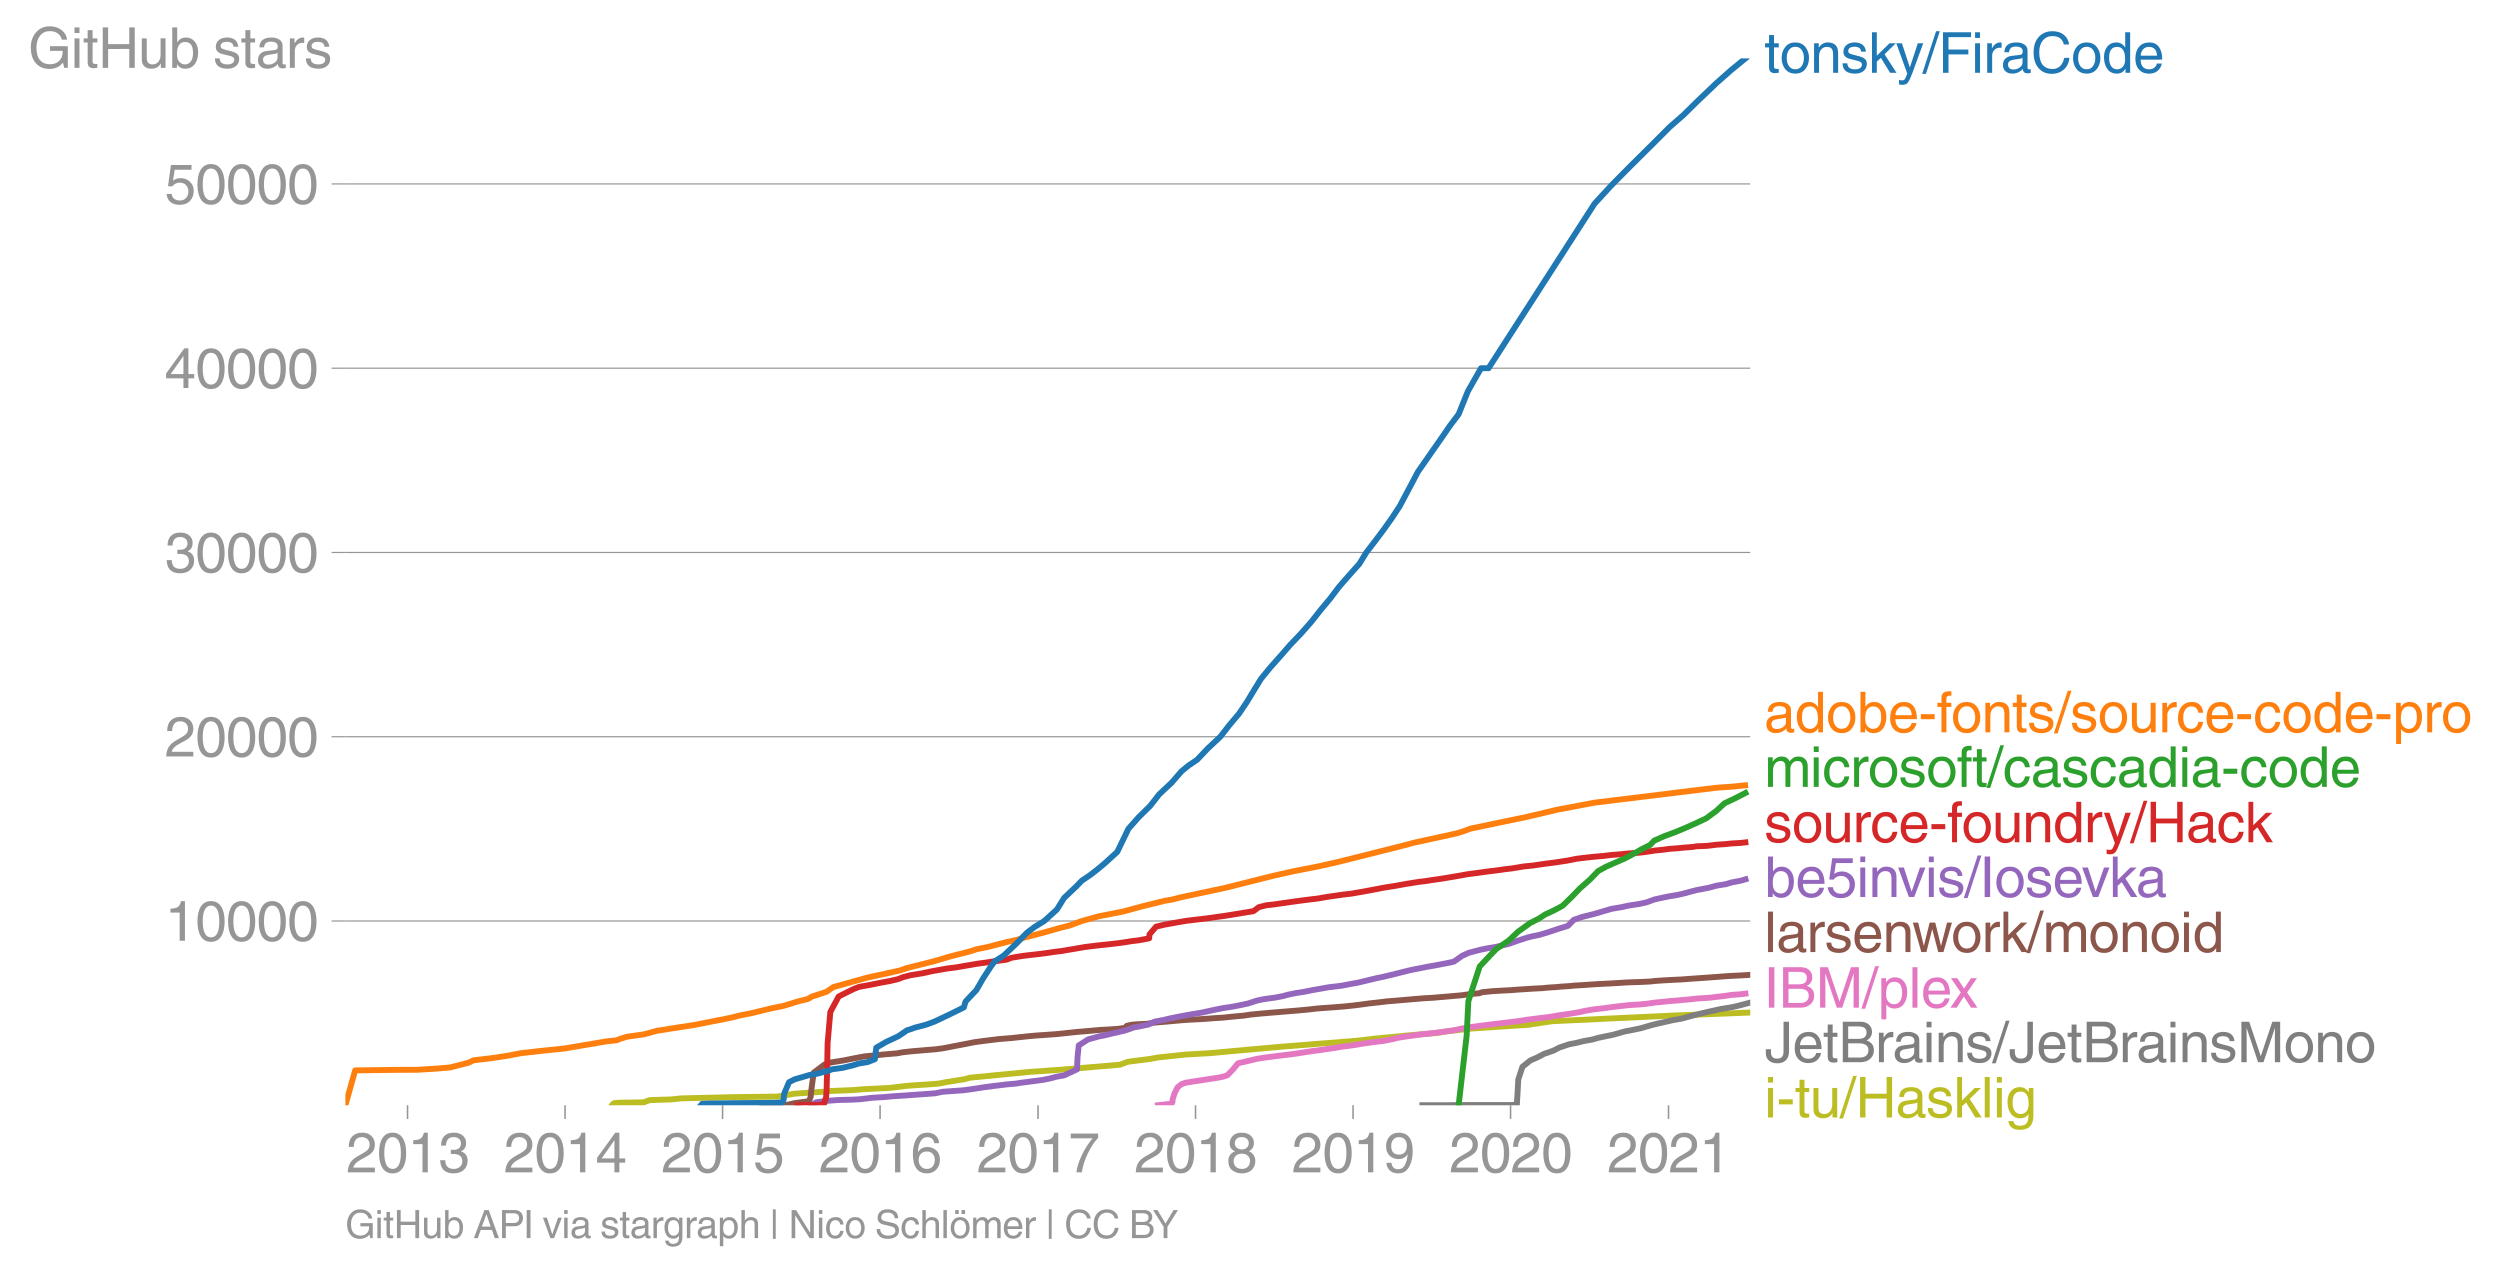 <svg height="432.086" viewBox="0 0 635.498 324.065" width="847.33" xmlns="http://www.w3.org/2000/svg" xmlns:xlink="http://www.w3.org/1999/xlink"><defs><style>*{stroke-linecap:butt;stroke-linejoin:round}</style></defs><g id="figure_1"><path d="M0 324.065h635.498V0H0z" style="fill:none" id="patch_1"/><g id="axes_1"><path d="M87.796 280.95h357.12V14.838H87.796z" style="fill:none" id="patch_2"/><path clip-path="url(#p1fe2a8585b)" d="m155.57 280.95.275-.365.348-.183 1.08-.094 6.36-.093 1.44-.548 3.642-.14 1.822-.048 2.568-.271 13.07-.31 11.45-.154 4.365-.735 8.116-.548.197-.094 6.67-.276 1.987-.183 7.229-.37 4.648-.548 5.666-.37 2.26-.188 1.825-.37 4.644-.735 1.253-.365 15.102-1.476 7.945-.552 15.183-1.288 1.953-.736 5.747-.74 1.975-.365 6.977-.736 6.406-.37 5.838-.548 12.456-1.11 18.71-1.47 4.712-.553 7.573-.74 8.515-.736 2.04-.365 6.627-.735 8.325-.553 5.83-.37 6.165-.923 31.234-1.47 19.077-.74h0" style="fill:none;stroke:#bcbd22;stroke-linecap:square;stroke-width:1.5" id="line2d_1"/><g id="matplotlib.axis_1"><g id="xtick_1"><g id="line2d_2"><defs><path d="M0 0v3.5" id="m7dc4ec8d1a" style="stroke:#969696;stroke-width:.4"/></defs><use style="fill:#969696;stroke:#969696;stroke-width:.4" x="103.596" xlink:href="#m7dc4ec8d1a" y="280.95"/></g><g style="fill:#969696" transform="matrix(.14 0 0 -.14 88.026 298)" id="text_1"><defs><path d="M281 2888q0 793 409 1202 410 410 1148 410 618 0 1012-375t394-969q0-462-227-780-226-317-667-557l-775-425q-684-375-775-863h2444V0H166q25 634 275 1056t781 728l806 469q322 185 469 383t147 545q0 344-241 578-240 235-650 235-453 0-678-299-225-298-231-807H281z" id="HelveticaWorld-Regular-32" transform="scale(.016)"/><path d="M2719 2188q0 903-239 1354-239 452-702 452-453 0-697-452-243-451-243-1354 0-875 240-1340 241-464 700-464 463 0 702 448 239 449 239 1356zm603 0q0-1107-400-1709-400-601-1144-601-772 0-1156 623-384 624-384 1687 0 1090 393 1701 394 611 1147 611 744 0 1144-608t400-1704z" id="HelveticaWorld-Regular-30" transform="scale(.016)"/><path d="M2297 0h-600v3194H647v447q550 18 818 176 269 158 391 683h441V0z" id="HelveticaWorld-Regular-31" transform="scale(.016)"/><path d="M1434 2559q141-12 294-12 397 0 626 183 230 183 230 554 0 300-214 505t-617 205q-447 0-655-263-207-262-220-703H325q0 703 369 1087 369 385 1084 385 635 0 1013-327 378-326 378-857 0-685-578-928v-13q750-256 750-1050 0-634-422-1041-422-406-1197-406-634 0-1044 333-409 333-459 1164h581q13-519 256-755 244-236 703-236 444 0 713 247t269 622q0 410-257 619-256 209-793 209-128 0-257-6v484z" id="HelveticaWorld-Regular-33" transform="scale(.016)"/></defs><use xlink:href="#HelveticaWorld-Regular-32"/><use x="55.615" xlink:href="#HelveticaWorld-Regular-30"/><use x="111.23" xlink:href="#HelveticaWorld-Regular-31"/><use x="166.846" xlink:href="#HelveticaWorld-Regular-33"/></g></g><g id="xtick_2"><use style="fill:#969696;stroke:#969696;stroke-width:.4" x="143.636" xlink:href="#m7dc4ec8d1a" y="280.95" id="line2d_3"/><g style="fill:#969696" transform="matrix(.14 0 0 -.14 128.066 298)" id="text_2"><defs><path d="M678 1581h1447v2041h-12L678 1581zm2010-487V0h-563v1094H159v550l2063 2856h466V1581h659v-487h-659z" id="HelveticaWorld-Regular-34" transform="scale(.016)"/></defs><use xlink:href="#HelveticaWorld-Regular-32"/><use x="55.615" xlink:href="#HelveticaWorld-Regular-30"/><use x="111.23" xlink:href="#HelveticaWorld-Regular-31"/><use x="166.846" xlink:href="#HelveticaWorld-Regular-34"/></g></g><g id="xtick_3"><use style="fill:#969696;stroke:#969696;stroke-width:.4" x="183.676" xlink:href="#m7dc4ec8d1a" y="280.95" id="line2d_4"/><g style="fill:#969696" transform="matrix(.14 0 0 -.14 168.106 298)" id="text_3"><defs><path d="M941 2619q372 281 872 281 606 0 1042-403t436-1038q0-690-421-1139-420-448-1179-448-660 0-1041 323-381 324-444 918h582q43-363 284-555t669-192q415 0 681 287 266 288 266 735 0 456-279 731-278 275-718 275-500 0-835-428l-484 25 337 2406h2332v-544H1131L941 2619z" id="HelveticaWorld-Regular-35" transform="scale(.016)"/></defs><use xlink:href="#HelveticaWorld-Regular-32"/><use x="55.615" xlink:href="#HelveticaWorld-Regular-30"/><use x="111.23" xlink:href="#HelveticaWorld-Regular-31"/><use x="166.846" xlink:href="#HelveticaWorld-Regular-35"/></g></g><g id="xtick_4"><use style="fill:#969696;stroke:#969696;stroke-width:.4" x="223.716" xlink:href="#m7dc4ec8d1a" y="280.95" id="line2d_5"/><g style="fill:#969696" transform="matrix(.14 0 0 -.14 208.146 298)" id="text_4"><defs><path d="M903 1381q0-440 262-719 263-278 685-278 403 0 642 284 239 285 239 748 0 403-236 675t-670 272q-422 0-672-266t-250-716zm1766 1922q-63 344-255 517-192 174-520 174-519 0-791-507-272-506-278-1159l13-12q359 553 1068 553 566 0 988-375t422-1053q0-672-400-1118-400-445-1078-445-782 0-1188 556-406 557-406 1660 0 1062 415 1734 416 672 1247 672 538 0 910-321 372-320 403-876h-550z" id="HelveticaWorld-Regular-36" transform="scale(.016)"/></defs><use xlink:href="#HelveticaWorld-Regular-32"/><use x="55.615" xlink:href="#HelveticaWorld-Regular-30"/><use x="111.23" xlink:href="#HelveticaWorld-Regular-31"/><use x="166.846" xlink:href="#HelveticaWorld-Regular-36"/></g></g><g id="xtick_5"><use style="fill:#969696;stroke:#969696;stroke-width:.4" x="263.866" xlink:href="#m7dc4ec8d1a" y="280.95" id="line2d_6"/><g style="fill:#969696" transform="matrix(.14 0 0 -.14 248.295 298)" id="text_5"><defs><path d="M238 4403h3109v-494q-641-653-1172-1766Q1644 1031 1497 0H878q94 850 622 1954 528 1105 1213 1899H238v550z" id="HelveticaWorld-Regular-37" transform="scale(.016)"/></defs><use xlink:href="#HelveticaWorld-Regular-32"/><use x="55.615" xlink:href="#HelveticaWorld-Regular-30"/><use x="111.23" xlink:href="#HelveticaWorld-Regular-31"/><use x="166.846" xlink:href="#HelveticaWorld-Regular-37"/></g></g><g id="xtick_6"><use style="fill:#969696;stroke:#969696;stroke-width:.4" x="303.906" xlink:href="#m7dc4ec8d1a" y="280.95" id="line2d_7"/><g style="fill:#969696" transform="matrix(.14 0 0 -.14 288.336 298)" id="text_6"><defs><path d="M1766 2597q347 0 573 198 227 199 227 527 0 294-218 483-217 189-620 189-359 0-555-199-195-198-195-504 0-328 244-511t544-183zm6-484q-434 0-681-241t-247-591q0-403 250-650t712-247q410 0 655 247t245 657q0 350-245 587-245 238-689 238zm1378 1228q0-678-578-947 397-178 567-471 170-292 170-623 0-641-413-1032-412-390-1112-390-612 0-1076 336T244 1306q0 763 762 1082-609 243-609 875 0 531 361 884t1001 353q641 0 1016-333t375-826z" id="HelveticaWorld-Regular-38" transform="scale(.016)"/></defs><use xlink:href="#HelveticaWorld-Regular-32"/><use x="55.615" xlink:href="#HelveticaWorld-Regular-30"/><use x="111.23" xlink:href="#HelveticaWorld-Regular-31"/><use x="166.846" xlink:href="#HelveticaWorld-Regular-38"/></g></g><g id="xtick_7"><use style="fill:#969696;stroke:#969696;stroke-width:.4" x="343.946" xlink:href="#m7dc4ec8d1a" y="280.95" id="line2d_8"/><g style="fill:#969696" transform="matrix(.14 0 0 -.14 328.376 298)" id="text_7"><defs><path d="M1766 2009q384 0 624 259 241 260 241 766 0 416-228 688t-681 272q-391 0-632-275-240-275-240-738 0-472 225-722t691-250zm-82-506q-640 0-1028 397-387 397-387 1056 0 666 390 1105 391 439 1057 439 775 0 1175-522t400-1565q0-1082-410-1809-409-726-1225-726-637 0-987 358t-350 845h565q25-337 220-536 196-198 540-198 487 0 737 434 250 435 344 1247l-12 13q-363-538-1029-538z" id="HelveticaWorld-Regular-39" transform="scale(.016)"/></defs><use xlink:href="#HelveticaWorld-Regular-32"/><use x="55.615" xlink:href="#HelveticaWorld-Regular-30"/><use x="111.23" xlink:href="#HelveticaWorld-Regular-31"/><use x="166.846" xlink:href="#HelveticaWorld-Regular-39"/></g></g><g id="xtick_8"><use style="fill:#969696;stroke:#969696;stroke-width:.4" x="383.986" xlink:href="#m7dc4ec8d1a" y="280.95" id="line2d_9"/><g style="fill:#969696" transform="matrix(.14 0 0 -.14 368.416 298)" id="text_8"><use xlink:href="#HelveticaWorld-Regular-32"/><use x="55.615" xlink:href="#HelveticaWorld-Regular-30"/><use x="111.23" xlink:href="#HelveticaWorld-Regular-32"/><use x="166.846" xlink:href="#HelveticaWorld-Regular-30"/></g></g><g id="xtick_9"><use style="fill:#969696;stroke:#969696;stroke-width:.4" x="424.136" xlink:href="#m7dc4ec8d1a" y="280.95" id="line2d_10"/><g style="fill:#969696" transform="matrix(.14 0 0 -.14 408.565 298)" id="text_9"><use xlink:href="#HelveticaWorld-Regular-32"/><use x="55.615" xlink:href="#HelveticaWorld-Regular-30"/><use x="111.23" xlink:href="#HelveticaWorld-Regular-32"/><use x="166.846" xlink:href="#HelveticaWorld-Regular-31"/></g></g></g><g id="matplotlib.axis_2"><g id="ytick_1"><path clip-path="url(#p1fe2a8585b)" d="M87.796 234.116h357.12" style="fill:none;stroke:#969696;stroke-linecap:square;stroke-width:.3" id="line2d_11"/><g id="line2d_12"><defs><path d="M0 0h-3.5" id="m1366eb2ddc" style="stroke:#969696;stroke-width:.3"/></defs><use style="fill:#969696;stroke:#969696;stroke-width:.3" x="87.796" xlink:href="#m1366eb2ddc" y="234.116"/></g><g style="fill:#969696" transform="matrix(.14 0 0 -.14 41.87 239.14)" id="text_10"><use xlink:href="#HelveticaWorld-Regular-31"/><use x="55.615" xlink:href="#HelveticaWorld-Regular-30"/><use x="111.23" xlink:href="#HelveticaWorld-Regular-30"/><use x="166.846" xlink:href="#HelveticaWorld-Regular-30"/><use x="222.461" xlink:href="#HelveticaWorld-Regular-30"/></g></g><g id="ytick_2"><path clip-path="url(#p1fe2a8585b)" d="M87.796 187.276h357.12" style="fill:none;stroke:#969696;stroke-linecap:square;stroke-width:.3" id="line2d_13"/><use style="fill:#969696;stroke:#969696;stroke-width:.3" x="87.796" xlink:href="#m1366eb2ddc" y="187.276" id="line2d_14"/><g style="fill:#969696" transform="matrix(.14 0 0 -.14 41.87 192.301)" id="text_11"><use xlink:href="#HelveticaWorld-Regular-32"/><use x="55.615" xlink:href="#HelveticaWorld-Regular-30"/><use x="111.23" xlink:href="#HelveticaWorld-Regular-30"/><use x="166.846" xlink:href="#HelveticaWorld-Regular-30"/><use x="222.461" xlink:href="#HelveticaWorld-Regular-30"/></g></g><g id="ytick_3"><path clip-path="url(#p1fe2a8585b)" d="M87.796 140.437h357.12" style="fill:none;stroke:#969696;stroke-linecap:square;stroke-width:.3" id="line2d_15"/><use style="fill:#969696;stroke:#969696;stroke-width:.3" x="87.796" xlink:href="#m1366eb2ddc" y="140.437" id="line2d_16"/><g style="fill:#969696" transform="matrix(.14 0 0 -.14 41.87 145.462)" id="text_12"><use xlink:href="#HelveticaWorld-Regular-33"/><use x="55.615" xlink:href="#HelveticaWorld-Regular-30"/><use x="111.23" xlink:href="#HelveticaWorld-Regular-30"/><use x="166.846" xlink:href="#HelveticaWorld-Regular-30"/><use x="222.461" xlink:href="#HelveticaWorld-Regular-30"/></g></g><g id="ytick_4"><path clip-path="url(#p1fe2a8585b)" d="M87.796 93.598h357.12" style="fill:none;stroke:#969696;stroke-linecap:square;stroke-width:.3" id="line2d_17"/><use style="fill:#969696;stroke:#969696;stroke-width:.3" x="87.796" xlink:href="#m1366eb2ddc" y="93.598" id="line2d_18"/><g style="fill:#969696" transform="matrix(.14 0 0 -.14 41.87 98.623)" id="text_13"><use xlink:href="#HelveticaWorld-Regular-34"/><use x="55.615" xlink:href="#HelveticaWorld-Regular-30"/><use x="111.23" xlink:href="#HelveticaWorld-Regular-30"/><use x="166.846" xlink:href="#HelveticaWorld-Regular-30"/><use x="222.461" xlink:href="#HelveticaWorld-Regular-30"/></g></g><g id="ytick_5"><path clip-path="url(#p1fe2a8585b)" d="M87.796 46.759h357.12" style="fill:none;stroke:#969696;stroke-linecap:square;stroke-width:.3" id="line2d_19"/><use style="fill:#969696;stroke:#969696;stroke-width:.3" x="87.796" xlink:href="#m1366eb2ddc" y="46.759" id="line2d_20"/><g style="fill:#969696" transform="matrix(.14 0 0 -.14 41.87 51.784)" id="text_14"><use xlink:href="#HelveticaWorld-Regular-35"/><use x="55.615" xlink:href="#HelveticaWorld-Regular-30"/><use x="111.23" xlink:href="#HelveticaWorld-Regular-30"/><use x="166.846" xlink:href="#HelveticaWorld-Regular-30"/><use x="222.461" xlink:href="#HelveticaWorld-Regular-30"/></g></g><g style="fill:#969696" transform="matrix(.14 0 0 -.14 7.2 17.25)" id="text_15"><defs><path d="M2463 2456h2018V0h-403l-150 594q-294-375-691-546-396-170-824-170-691 0-1155 301-464 302-721 833-256 532-256 1326 0 990 589 1684t1586 694q744 0 1300-416 557-416 647-1100h-600q-109 453-462 709-353 257-916 257-678 0-1091-511-412-511-412-1352 0-978 409-1436 410-458 1119-458 463 0 783 183t492 497q172 314 172 836H2463v531z" id="HelveticaWorld-Regular-47" transform="scale(.016)"/><path d="M422 3956v638h562v-638H422zM984 0H422v3347h562V0z" id="HelveticaWorld-Regular-69" transform="scale(.016)"/><path d="M1100 2881V703q0-128 70-195 71-67 252-67h216V0q-307-44-422-44-353 0-516 169-162 169-162 547v2209H84v466h454v934h562v-934h538v-466h-538z" id="HelveticaWorld-Regular-74" transform="scale(.016)"/><path d="M4153 0h-622v2144H1131V0H519v4594h612V2694h2400v1900h622V0z" id="HelveticaWorld-Regular-48" transform="scale(.016)"/><path d="M391 3347h562V1125q0-369 167-552 168-182 480-182 434 0 678 307 244 308 244 805v1844h562V0h-531v488l-12 12Q2222-97 1478-97q-481 0-784 262-303 263-303 776v2406z" id="HelveticaWorld-Regular-75" transform="scale(.016)"/><path d="M2778 1684q0 672-238 963-237 291-677 291-447-7-676-349-228-342-228-989 0-659 275-934t641-275q416 0 659 342 244 342 244 951zM422 0v4594h562V2925h13q359 519 969 519 625 0 1009-464t384-1208q0-838-388-1354Q2584-97 1888-97q-613 0-922 513h-13V0H422z" id="HelveticaWorld-Regular-62" transform="scale(.016)"/><path d="M2309 2394q-12 300-214 431-201 131-579 131-275 0-471-122-195-121-195-350 0-181 115-267 116-86 501-183l556-140q506-128 723-327 218-198 218-554 0-494-361-802T1638-97Q934-97 573 195q-360 293-367 880h544q13-347 230-516 217-168 651-168 353 0 561 140 208 141 208 391 0 178-135 284-134 107-531 197l-653 160q-397 100-586 298t-189 514q0 494 353 781 354 288 922 288 607 0 930-296 323-295 342-754h-544z" id="HelveticaWorld-Regular-73" transform="scale(.016)"/><path d="M2456 1709q-62-65-245-106-183-40-683-106-369-44-542-182-173-137-173-362 0-275 146-428 147-153 469-153 403 0 715 229 313 230 313 558v550zM397 2328q19 566 367 841 349 275 1014 275 531 0 890-241 360-240 360-694V581q0-197 178-197 72 0 185 25V0q-153-63-319-63-288 0-429 123-140 124-146 387Q2016-97 1288-97q-475 0-763 269-287 269-287 700 0 441 250 712 250 272 728 329l993 121q269 41 269 397 0 263-195 403-195 141-592 141-353 0-543-156-189-156-226-491H397z" id="HelveticaWorld-Regular-61" transform="scale(.016)"/><path d="M984 0H422v3347h531v-556h13q365 653 940 653 91 0 147-19v-584h-209q-378 0-619-257-241-256-241-637V0z" id="HelveticaWorld-Regular-72" transform="scale(.016)"/></defs><use xlink:href="#HelveticaWorld-Regular-47"/><use x="77.1" xlink:href="#HelveticaWorld-Regular-69"/><use x="99.121" xlink:href="#HelveticaWorld-Regular-74"/><use x="126.807" xlink:href="#HelveticaWorld-Regular-48"/><use x="199.805" xlink:href="#HelveticaWorld-Regular-75"/><use x="254.59" xlink:href="#HelveticaWorld-Regular-62"/><use x="311.084" xlink:href="#HelveticaWorld-Regular-20"/><use x="335.498" xlink:href="#HelveticaWorld-Regular-73"/><use x="385.498" xlink:href="#HelveticaWorld-Regular-74"/><use x="413.184" xlink:href="#HelveticaWorld-Regular-61"/><use x="468.115" xlink:href="#HelveticaWorld-Regular-72"/><use x="500.684" xlink:href="#HelveticaWorld-Regular-73"/></g></g><path clip-path="url(#p1fe2a8585b)" d="m361.568 280.95 7.036-.005.1-.004.022-.014 2.914-.024 1.01-.004 3.124-.005 1.164-.005 8.646-.004.003-.005.002-.028.004-.103.005-.206.022-.408.048-.815.103-1.63.17-3.26 1.062-3.26 2.058-1.63 1.877-.815 1.521-.82 2.36-.815 1.609-.815 2.433-.815 2.067-.407 1.604-.408 2.285-.407 1.402-.408 1.945-.407 1.965-.408 2.864-.815 2.12-.407 1.95-.412 2.808-.815 1.698-.408 1.8-.407 1.794-.408 2.32-.407 2.962-.815 1.612-.408 1.707-.407 1.865-.408 1.786-.407 2.58-.408 1.816-.407 3.105-.82" style="fill:none;stroke:#7f7f7f;stroke-linecap:square;stroke-width:1.5" id="line2d_21"/><path clip-path="url(#p1fe2a8585b)" d="m294.335 280.95 1.65-.187 1.8-.192.24-.38.061-.763.494-1.522.767-1.523.939-.763 1.017-.38 2.411-.384 2.426-.379 2.563-.38 2.104-.379 1.19-.384 1.466-1.527 1.238-1.522 3.29-.764 1.533-.379 2.578-.384 2.966-.38 3.177-.379 2.554-.38 2.458-.383 2.806-.38 2.545-.38 2.394-.379 2.89-.384 2.317-.38 2.525-.378 3.087-.38 1.993-.384 1.546-.38 2.413-.383 2.764-.38 1.54-.192 1.832-.192 3.093-.38 2.568-.379 1.663-.38 2.242-.383 2.796-.38 3.055-.384 3.168-.379 3.173-.384 2.435-.38 2.968-.379 3.048-.38 2.215-.383 2.665-.38 2.342-.384 1.635-.38 2.35-.383 2.386-.263 1.822-.262 2.24-.272 2.429-.271 2.608-.155 1.649-.16 2.199-.318 1.977-.187 1.73-.192 2.129-.15 1.397-.154 2.052-.174 1.414-.173 3.247-.206 1.664-.21 2.242-.254 1.586-.253 2.36-.164 1.232-.164" style="fill:none;stroke:#e377c2;stroke-linecap:square;stroke-width:1.5" id="line2d_22"/><g style="fill:#1f77b4" transform="matrix(.14 0 0 -.14 448.487 18.499)" id="text_16"><defs><path d="M813 1678q0-559 253-920t718-361q482 0 732 378t250 903q0 531-250 901-250 371-732 371-446 0-709-349-262-348-262-923zm-575 0q0 747 415 1256 416 510 1131 510 732 0 1144-516 413-515 413-1250 0-737-410-1256Q2522-97 1784-97q-709 0-1128 503-418 503-418 1272z" id="HelveticaWorld-Regular-6f" transform="scale(.016)"/><path d="M3150 0h-566v2059q0 475-166 677-165 202-549 202-378 0-632-288-253-287-253-825V0H422v3347h531v-472h13q397 569 1012 569 569 0 870-302 302-301 302-864V0z" id="HelveticaWorld-Regular-6e" transform="scale(.016)"/><path d="M3200 0h-722L1434 1691l-468-422V0H422v4594h544V1931l1440 1416h716L1844 2100 3200 0z" id="HelveticaWorld-Regular-6b" transform="scale(.016)"/><path d="M2497 3347h612L1913 63q-32-88-63-166-272-725-469-995-197-271-637-271-231 0-378 50v513q159-57 350-57 206 0 301 130 96 130 283 636L56 3347h635l897-2725h12l897 2725z" id="HelveticaWorld-Regular-79" transform="scale(.016)"/><path d="M319-122h-428l1575 4838h422L319-122z" id="HelveticaWorld-Regular-2f" transform="scale(.016)"/><path d="M1141 0H519v4594h3181v-550H1141V2638h2250v-550H1141V0z" id="HelveticaWorld-Regular-46" transform="scale(.016)"/><path d="M3713 3213q-104 468-434 710-329 243-854 243-678 0-1091-493-412-492-412-1329 0-969 390-1443 391-473 1132-473 487 0 838 323 352 324 474 940h603q-121-885-671-1349T2350-122q-941 0-1505 647T281 2322q0 1109 589 1751 589 643 1555 643 800 0 1297-413 497-412 591-1090h-600z" id="HelveticaWorld-Regular-43" transform="scale(.016)"/><path d="M838 1684q0-621 246-957 247-336 657-336 390 0 652 287 263 288 263 838 0 706-224 1064-223 358-679 358-434 0-675-285-240-284-240-969zM3225 0h-531v459h-13Q2363-97 1716-97q-697 0-1079 531-381 532-381 1338 0 744 378 1208 379 464 1016 464 628 0 1000-569l13 38v1681h562V0z" id="HelveticaWorld-Regular-64" transform="scale(.016)"/><path d="M2719 1941q-44 543-288 770-243 227-647 227-409 0-661-288-251-287-267-709h1863zm537-891q-93-519-509-859-366-288-963-294-703 6-1116 461-412 455-412 1223 0 882 425 1372 425 491 1182 491 678 0 1059-507 381-506 381-1446H856q0-525 244-813 244-287 731-287 344 0 591 207 247 208 272 452h562z" id="HelveticaWorld-Regular-65" transform="scale(.016)"/></defs><use xlink:href="#HelveticaWorld-Regular-74"/><use x="27.686" xlink:href="#HelveticaWorld-Regular-6f"/><use x="83.594" xlink:href="#HelveticaWorld-Regular-6e"/><use x="138.77" xlink:href="#HelveticaWorld-Regular-73"/><use x="188.77" xlink:href="#HelveticaWorld-Regular-6b"/><use x="238.77" xlink:href="#HelveticaWorld-Regular-79"/><use x="288.379" xlink:href="#HelveticaWorld-Regular-2f"/><use x="316.162" xlink:href="#HelveticaWorld-Regular-46"/><use x="375.928" xlink:href="#HelveticaWorld-Regular-69"/><use x="397.949" xlink:href="#HelveticaWorld-Regular-72"/><use x="429.518" xlink:href="#HelveticaWorld-Regular-61"/><use x="484.449" xlink:href="#HelveticaWorld-Regular-43"/><use x="556.764" xlink:href="#HelveticaWorld-Regular-6f"/><use x="612.672" xlink:href="#HelveticaWorld-Regular-64"/><use x="669.654" xlink:href="#HelveticaWorld-Regular-65"/></g><g style="fill:#ff7f0e" transform="matrix(.14 0 0 -.14 448.487 186.15)" id="text_17"><defs><path d="M1850 1484H281v575h1569v-575z" id="HelveticaWorld-Regular-2d" transform="scale(.016)"/><path d="M1100 2881V0H538v2881H78v466h460v575q0 378 229 557 230 180 642 180 141 0 254-12v-506q-100 12-229 12-187 0-261-92-73-92-73-298v-416h563v-466h-563z" id="HelveticaWorld-Regular-66" transform="scale(.016)"/><path d="M2534 2222q-121 716-793 716-416 0-669-333t-253-927q0-647 234-967 235-320 681-320 300 0 519 220t281 573h544q-84-621-439-951T1722-97q-659 0-1081 451-422 452-422 1227 0 850 422 1356 422 507 1184 507 556 0 886-333t367-889h-544z" id="HelveticaWorld-Regular-63" transform="scale(.016)"/><path d="M959 1516q0-538 262-832 263-293 654-293 428 0 665 348 238 349 238 945 0 654-228 954t-687 300q-447 0-676-352-228-352-228-1070zM422 3347h531v-472h13q359 569 1000 569 647 0 1020-471 373-470 373-1201 0-819-381-1344T1888-97q-582 0-891 450h-13v-1678H422v4672z" id="HelveticaWorld-Regular-70" transform="scale(.016)"/></defs><use xlink:href="#HelveticaWorld-Regular-61"/><use x="54.932" xlink:href="#HelveticaWorld-Regular-64"/><use x="111.914" xlink:href="#HelveticaWorld-Regular-6f"/><use x="167.822" xlink:href="#HelveticaWorld-Regular-62"/><use x="224.316" xlink:href="#HelveticaWorld-Regular-65"/><use x="279.736" xlink:href="#HelveticaWorld-Regular-2d"/><use x="313.037" xlink:href="#HelveticaWorld-Regular-66"/><use x="338.723" xlink:href="#HelveticaWorld-Regular-6f"/><use x="394.631" xlink:href="#HelveticaWorld-Regular-6e"/><use x="449.807" xlink:href="#HelveticaWorld-Regular-74"/><use x="477.492" xlink:href="#HelveticaWorld-Regular-73"/><use x="527.492" xlink:href="#HelveticaWorld-Regular-2f"/><use x="555.275" xlink:href="#HelveticaWorld-Regular-73"/><use x="605.275" xlink:href="#HelveticaWorld-Regular-6f"/><use x="661.184" xlink:href="#HelveticaWorld-Regular-75"/><use x="715.969" xlink:href="#HelveticaWorld-Regular-72"/><use x="747.537" xlink:href="#HelveticaWorld-Regular-63"/><use x="798.807" xlink:href="#HelveticaWorld-Regular-65"/><use x="854.227" xlink:href="#HelveticaWorld-Regular-2d"/><use x="887.527" xlink:href="#HelveticaWorld-Regular-63"/><use x="938.797" xlink:href="#HelveticaWorld-Regular-6f"/><use x="994.705" xlink:href="#HelveticaWorld-Regular-64"/><use x="1051.688" xlink:href="#HelveticaWorld-Regular-65"/><use x="1107.107" xlink:href="#HelveticaWorld-Regular-2d"/><use x="1140.408" xlink:href="#HelveticaWorld-Regular-70"/><use x="1196.902" xlink:href="#HelveticaWorld-Regular-72"/><use x="1228.471" xlink:href="#HelveticaWorld-Regular-6f"/></g><g style="fill:#2ca02c" transform="matrix(.14 0 0 -.14 448.487 200.017)" id="text_18"><defs><path d="M422 3347h531v-472h13q378 569 1012 569 628 0 891-544 240 294 465 419t557 125q434 0 735-285 302-284 302-843V0h-562v2163q0 390-147 582-147 193-475 193-331 0-560-269-228-269-228-628V0h-562v2316q0 290-135 456-134 166-390 166-403 0-644-300t-241-813V0H422v3347z" id="HelveticaWorld-Regular-6d" transform="scale(.016)"/></defs><use xlink:href="#HelveticaWorld-Regular-6d"/><use x="83.008" xlink:href="#HelveticaWorld-Regular-69"/><use x="105.029" xlink:href="#HelveticaWorld-Regular-63"/><use x="156.299" xlink:href="#HelveticaWorld-Regular-72"/><use x="187.867" xlink:href="#HelveticaWorld-Regular-6f"/><use x="243.775" xlink:href="#HelveticaWorld-Regular-73"/><use x="293.775" xlink:href="#HelveticaWorld-Regular-6f"/><use x="349.684" xlink:href="#HelveticaWorld-Regular-66"/><use x="377.369" xlink:href="#HelveticaWorld-Regular-74"/><use x="405.055" xlink:href="#HelveticaWorld-Regular-2f"/><use x="432.838" xlink:href="#HelveticaWorld-Regular-63"/><use x="484.107" xlink:href="#HelveticaWorld-Regular-61"/><use x="539.039" xlink:href="#HelveticaWorld-Regular-73"/><use x="589.039" xlink:href="#HelveticaWorld-Regular-63"/><use x="640.309" xlink:href="#HelveticaWorld-Regular-61"/><use x="695.24" xlink:href="#HelveticaWorld-Regular-64"/><use x="752.223" xlink:href="#HelveticaWorld-Regular-69"/><use x="774.244" xlink:href="#HelveticaWorld-Regular-61"/><use x="829.176" xlink:href="#HelveticaWorld-Regular-2d"/><use x="862.477" xlink:href="#HelveticaWorld-Regular-63"/><use x="913.746" xlink:href="#HelveticaWorld-Regular-6f"/><use x="969.654" xlink:href="#HelveticaWorld-Regular-64"/><use x="1026.637" xlink:href="#HelveticaWorld-Regular-65"/></g><g style="fill:#d62728" transform="matrix(.14 0 0 -.14 448.487 214.102)" id="text_19"><use xlink:href="#HelveticaWorld-Regular-73"/><use x="50" xlink:href="#HelveticaWorld-Regular-6f"/><use x="105.908" xlink:href="#HelveticaWorld-Regular-75"/><use x="160.693" xlink:href="#HelveticaWorld-Regular-72"/><use x="192.262" xlink:href="#HelveticaWorld-Regular-63"/><use x="243.531" xlink:href="#HelveticaWorld-Regular-65"/><use x="298.951" xlink:href="#HelveticaWorld-Regular-2d"/><use x="332.252" xlink:href="#HelveticaWorld-Regular-66"/><use x="357.938" xlink:href="#HelveticaWorld-Regular-6f"/><use x="413.846" xlink:href="#HelveticaWorld-Regular-75"/><use x="468.631" xlink:href="#HelveticaWorld-Regular-6e"/><use x="523.807" xlink:href="#HelveticaWorld-Regular-64"/><use x="580.789" xlink:href="#HelveticaWorld-Regular-72"/><use x="615.732" xlink:href="#HelveticaWorld-Regular-79"/><use x="665.342" xlink:href="#HelveticaWorld-Regular-2f"/><use x="693.125" xlink:href="#HelveticaWorld-Regular-48"/><use x="766.123" xlink:href="#HelveticaWorld-Regular-61"/><use x="821.055" xlink:href="#HelveticaWorld-Regular-63"/><use x="872.324" xlink:href="#HelveticaWorld-Regular-6b"/></g><g style="fill:#9467bd" transform="matrix(.14 0 0 -.14 448.487 228.017)" id="text_20"><defs><path d="M2522 3347h616L1863 0h-604L38 3347h653l872-2725h12l947 2725z" id="HelveticaWorld-Regular-76" transform="scale(.016)"/><path d="M1141 0H519v4594h622V0z" id="HelveticaWorld-Regular-49" transform="scale(.016)"/></defs><use xlink:href="#HelveticaWorld-Regular-62"/><use x="56.494" xlink:href="#HelveticaWorld-Regular-65"/><use x="111.914" xlink:href="#HelveticaWorld-Regular-35"/><use x="167.529" xlink:href="#HelveticaWorld-Regular-69"/><use x="189.551" xlink:href="#HelveticaWorld-Regular-6e"/><use x="242.352" xlink:href="#HelveticaWorld-Regular-76"/><use x="291.961" xlink:href="#HelveticaWorld-Regular-69"/><use x="313.982" xlink:href="#HelveticaWorld-Regular-73"/><use x="363.982" xlink:href="#HelveticaWorld-Regular-2f"/><use x="391.766" xlink:href="#HelveticaWorld-Regular-49"/><use x="417.547" xlink:href="#HelveticaWorld-Regular-6f"/><use x="473.455" xlink:href="#HelveticaWorld-Regular-73"/><use x="523.455" xlink:href="#HelveticaWorld-Regular-65"/><use x="576.5" xlink:href="#HelveticaWorld-Regular-76"/><use x="626.109" xlink:href="#HelveticaWorld-Regular-6b"/><use x="674.859" xlink:href="#HelveticaWorld-Regular-61"/></g><g style="fill:#8c564b" transform="matrix(.14 0 0 -.14 448.487 242.017)" id="text_21"><defs><path d="M984 0H422v4594h562V0z" id="HelveticaWorld-Regular-6c" transform="scale(.016)"/><path d="M1638 0h-575L97 3347h606l641-2631h12l647 2631h635l653-2631h12l678 2631h557L3572 0h-591l-678 2591h-12L1638 0z" id="HelveticaWorld-Regular-77" transform="scale(.016)"/></defs><use xlink:href="#HelveticaWorld-Regular-6c"/><use x="22.021" xlink:href="#HelveticaWorld-Regular-61"/><use x="76.953" xlink:href="#HelveticaWorld-Regular-72"/><use x="109.521" xlink:href="#HelveticaWorld-Regular-73"/><use x="159.521" xlink:href="#HelveticaWorld-Regular-65"/><use x="214.941" xlink:href="#HelveticaWorld-Regular-6e"/><use x="268.117" xlink:href="#HelveticaWorld-Regular-77"/><use x="339.029" xlink:href="#HelveticaWorld-Regular-6f"/><use x="394.938" xlink:href="#HelveticaWorld-Regular-72"/><use x="427.506" xlink:href="#HelveticaWorld-Regular-6b"/><use x="477.506" xlink:href="#HelveticaWorld-Regular-2f"/><use x="505.289" xlink:href="#HelveticaWorld-Regular-6d"/><use x="588.297" xlink:href="#HelveticaWorld-Regular-6f"/><use x="644.205" xlink:href="#HelveticaWorld-Regular-6e"/><use x="699.381" xlink:href="#HelveticaWorld-Regular-6f"/><use x="755.289" xlink:href="#HelveticaWorld-Regular-69"/><use x="777.311" xlink:href="#HelveticaWorld-Regular-64"/></g><g style="fill:#e377c2" transform="matrix(.14 0 0 -.14 448.487 256.15)" id="text_22"><defs><path d="M519 4594h2015q594 0 947-322t353-834q0-310-155-565-154-254-460-395 428-162 629-431 202-269 202-691 0-593-428-975Q3194 0 2491 0H519v4594zm612-4063h1325q488 0 731 226 244 227 244 612 0 390-272 582-271 193-803 193H1131V531zm0 2119h1128q494 0 724 179 230 180 230 562 0 328-218 500-217 172-729 172H1131V2650z" id="HelveticaWorld-Regular-42" transform="scale(.016)"/><path d="M4319 0v2713q0 53 6 520t6 626h-18L3028 0h-615L1125 3853h-19q0-231 6-659 7-428 7-481V0H519v4594h887L2713 709h18l1300 3885h891V0h-603z" id="HelveticaWorld-Regular-4d" transform="scale(.016)"/><path d="M3138 0h-725l-825 1259L781 0H72l1169 1722L128 3347h716l775-1178 781 1178h684L1959 1722 3138 0z" id="HelveticaWorld-Regular-78" transform="scale(.016)"/></defs><use xlink:href="#HelveticaWorld-Regular-49"/><use x="25.781" xlink:href="#HelveticaWorld-Regular-42"/><use x="92.969" xlink:href="#HelveticaWorld-Regular-4d"/><use x="177.979" xlink:href="#HelveticaWorld-Regular-2f"/><use x="205.762" xlink:href="#HelveticaWorld-Regular-70"/><use x="262.256" xlink:href="#HelveticaWorld-Regular-6c"/><use x="284.277" xlink:href="#HelveticaWorld-Regular-65"/><use x="336.822" xlink:href="#HelveticaWorld-Regular-78"/></g><g style="fill:#7f7f7f" transform="matrix(.14 0 0 -.14 448.487 270.017)" id="text_23"><defs><path d="M753 1478v-312q0-372 164-565 164-192 527-192 378 0 557 198 180 199 180 596v3391h622V1241q0-660-350-1012-350-351-975-351-615 0-961 314-345 314-345 839v447h581z" id="HelveticaWorld-Regular-4a" transform="scale(.016)"/></defs><use xlink:href="#HelveticaWorld-Regular-4a"/><use x="51.074" xlink:href="#HelveticaWorld-Regular-65"/><use x="106.494" xlink:href="#HelveticaWorld-Regular-74"/><use x="134.18" xlink:href="#HelveticaWorld-Regular-42"/><use x="201.367" xlink:href="#HelveticaWorld-Regular-72"/><use x="232.936" xlink:href="#HelveticaWorld-Regular-61"/><use x="287.867" xlink:href="#HelveticaWorld-Regular-69"/><use x="309.889" xlink:href="#HelveticaWorld-Regular-6e"/><use x="365.064" xlink:href="#HelveticaWorld-Regular-73"/><use x="415.064" xlink:href="#HelveticaWorld-Regular-2f"/><use x="442.848" xlink:href="#HelveticaWorld-Regular-4a"/><use x="493.922" xlink:href="#HelveticaWorld-Regular-65"/><use x="549.342" xlink:href="#HelveticaWorld-Regular-74"/><use x="577.027" xlink:href="#HelveticaWorld-Regular-42"/><use x="644.215" xlink:href="#HelveticaWorld-Regular-72"/><use x="675.783" xlink:href="#HelveticaWorld-Regular-61"/><use x="730.715" xlink:href="#HelveticaWorld-Regular-69"/><use x="752.736" xlink:href="#HelveticaWorld-Regular-6e"/><use x="807.912" xlink:href="#HelveticaWorld-Regular-73"/><use x="857.912" xlink:href="#HelveticaWorld-Regular-4d"/><use x="942.922" xlink:href="#HelveticaWorld-Regular-6f"/><use x="998.83" xlink:href="#HelveticaWorld-Regular-6e"/><use x="1054.006" xlink:href="#HelveticaWorld-Regular-6f"/></g><g style="fill:#bcbd22" transform="matrix(.14 0 0 -.14 448.487 284.058)" id="text_24"><defs><path d="M831 1684q0-615 244-954t659-339q404 0 660 293 256 294 256 832 0 706-224 1064-223 358-679 358-459 0-688-305-228-305-228-949zM3188 191q0-807-388-1203-387-397-1169-397-562 0-895 259T353-409h563q43-244 226-388t530-144q472 0 712 254 241 253 241 821v238h-12Q2297-97 1722-97q-716 0-1094 528T250 1772q0 744 381 1208 382 464 1013 464 634 0 1000-569h12v472h532V191z" id="HelveticaWorld-Regular-67" transform="scale(.016)"/></defs><use xlink:href="#HelveticaWorld-Regular-69"/><use x="22.021" xlink:href="#HelveticaWorld-Regular-2d"/><use x="55.322" xlink:href="#HelveticaWorld-Regular-74"/><use x="83.008" xlink:href="#HelveticaWorld-Regular-75"/><use x="137.793" xlink:href="#HelveticaWorld-Regular-2f"/><use x="165.576" xlink:href="#HelveticaWorld-Regular-48"/><use x="238.574" xlink:href="#HelveticaWorld-Regular-61"/><use x="293.506" xlink:href="#HelveticaWorld-Regular-73"/><use x="343.506" xlink:href="#HelveticaWorld-Regular-6b"/><use x="393.506" xlink:href="#HelveticaWorld-Regular-6c"/><use x="415.527" xlink:href="#HelveticaWorld-Regular-69"/><use x="437.549" xlink:href="#HelveticaWorld-Regular-67"/></g><g style="fill:#969696" transform="matrix(.097 0 0 -.097 87.796 314.725)" id="text_25"><defs><path d="m2816 1888-678 2021h-13l-737-2021h1428zm-1619-550L716 0H78l1728 4594h703L4172 0h-678l-453 1338H1197z" id="HelveticaWorld-Regular-41" transform="scale(.016)"/><path d="M1141 2472h1234q466 0 700 204 234 205 234 621 0 372-225 569t-684 197H1141V2472zm0-2472H519v4594h2065q616 0 991-358t375-933q0-597-363-980-362-382-1003-382H1141V0z" id="HelveticaWorld-Regular-50" transform="scale(.016)"/><path d="M3150 0h-566v2188q0 403-156 576-156 174-509 174-435 0-685-282-250-281-250-831V0H422v4594h562V2900h13q384 544 981 544 550 0 861-288 311-287 311-878V0z" id="HelveticaWorld-Regular-68" transform="scale(.016)"/><path d="M603 4716h466V-122H603v4838z" id="HelveticaWorld-Regular-7c" transform="scale(.016)"/><path d="M3559 4594h600V0h-690L1125 3713h-12V0H519v4594h728L3547 884h12v3710z" id="HelveticaWorld-Regular-4e" transform="scale(.016)"/><path d="M3225 3250q-19 438-327 686-307 248-810 248-507 0-779-208-271-207-271-598 0-209 118-359 119-150 425-222l1313-300q531-116 787-440 257-323 257-788 0-681-500-1036T2138-122q-610 0-962 156-351 157-623 497-272 341-272 953h582q0-512 340-794 341-281 928-281 569 0 886 202t317 573q0 338-189 505t-739 295l-990 232q-494 112-738 392t-244 689q0 619 417 1019 418 400 1165 400 843 0 1301-352 458-351 492-1114h-584z" id="HelveticaWorld-Regular-53" transform="scale(.016)"/><path d="M813 1678q0-559 253-920t718-361q482 0 732 378t250 903q0 531-250 901-250 371-732 371-446 0-709-349-262-348-262-923zm-575 0q0 747 415 1256 416 510 1131 510 732 0 1144-516 413-515 413-1250 0-737-410-1256Q2522-97 1784-97q-709 0-1128 503-418 503-418 1272zm2351 2266h-575v650h575v-650zm-1038 0H976v650h575v-650z" id="HelveticaWorld-Regular-f6" transform="scale(.016)"/><path d="M2388 0h-622v1850L31 4594h725l1319-2206 1316 2206h731L2388 1850V0z" id="HelveticaWorld-Regular-59" transform="scale(.016)"/></defs><use xlink:href="#HelveticaWorld-Regular-47"/><use x="77.1" xlink:href="#HelveticaWorld-Regular-69"/><use x="99.121" xlink:href="#HelveticaWorld-Regular-74"/><use x="126.807" xlink:href="#HelveticaWorld-Regular-48"/><use x="199.805" xlink:href="#HelveticaWorld-Regular-75"/><use x="254.59" xlink:href="#HelveticaWorld-Regular-62"/><use x="311.084" xlink:href="#HelveticaWorld-Regular-20"/><use x="335.498" xlink:href="#HelveticaWorld-Regular-41"/><use x="402.197" xlink:href="#HelveticaWorld-Regular-50"/><use x="466.846" xlink:href="#HelveticaWorld-Regular-49"/><use x="492.627" xlink:href="#HelveticaWorld-Regular-20"/><use x="517.041" xlink:href="#HelveticaWorld-Regular-76"/><use x="566.65" xlink:href="#HelveticaWorld-Regular-69"/><use x="588.672" xlink:href="#HelveticaWorld-Regular-61"/><use x="643.604" xlink:href="#HelveticaWorld-Regular-20"/><use x="668.018" xlink:href="#HelveticaWorld-Regular-73"/><use x="718.018" xlink:href="#HelveticaWorld-Regular-74"/><use x="745.703" xlink:href="#HelveticaWorld-Regular-61"/><use x="800.635" xlink:href="#HelveticaWorld-Regular-72"/><use x="832.203" xlink:href="#HelveticaWorld-Regular-67"/><use x="888.111" xlink:href="#HelveticaWorld-Regular-72"/><use x="919.68" xlink:href="#HelveticaWorld-Regular-61"/><use x="974.611" xlink:href="#HelveticaWorld-Regular-70"/><use x="1031.105" xlink:href="#HelveticaWorld-Regular-68"/><use x="1086.281" xlink:href="#HelveticaWorld-Regular-20"/><use x="1110.695" xlink:href="#HelveticaWorld-Regular-7c"/><use x="1136.672" xlink:href="#HelveticaWorld-Regular-20"/><use x="1161.086" xlink:href="#HelveticaWorld-Regular-4e"/><use x="1234.182" xlink:href="#HelveticaWorld-Regular-69"/><use x="1256.203" xlink:href="#HelveticaWorld-Regular-63"/><use x="1307.473" xlink:href="#HelveticaWorld-Regular-6f"/><use x="1363.381" xlink:href="#HelveticaWorld-Regular-20"/><use x="1387.795" xlink:href="#HelveticaWorld-Regular-53"/><use x="1454.006" xlink:href="#HelveticaWorld-Regular-63"/><use x="1505.275" xlink:href="#HelveticaWorld-Regular-68"/><use x="1560.451" xlink:href="#HelveticaWorld-Regular-6c"/><use x="1582.473" xlink:href="#HelveticaWorld-Regular-f6"/><use x="1638.381" xlink:href="#HelveticaWorld-Regular-6d"/><use x="1721.389" xlink:href="#HelveticaWorld-Regular-65"/><use x="1776.809" xlink:href="#HelveticaWorld-Regular-72"/><use x="1809.377" xlink:href="#HelveticaWorld-Regular-20"/><use x="1833.791" xlink:href="#HelveticaWorld-Regular-7c"/><use x="1859.768" xlink:href="#HelveticaWorld-Regular-20"/><use x="1884.182" xlink:href="#HelveticaWorld-Regular-43"/><use x="1956.496" xlink:href="#HelveticaWorld-Regular-43"/><use x="2028.811" xlink:href="#HelveticaWorld-Regular-20"/><use x="2053.225" xlink:href="#HelveticaWorld-Regular-42"/><use x="2116.037" xlink:href="#HelveticaWorld-Regular-59"/></g><path clip-path="url(#p1fe2a8585b)" d="m193.787 280.95 1.588-.126 4.74-.005.381-.01.037-.018.029-.033.202-.065 1.095-.258 1.836-.258 1.956-.262.406-1.035.214-2.07.57-4.141 2.749-2.07 1.575-.516 3.267-.52 2.56-.515 2.76-.52 2.725-.257 2.479-.258 3.095-.257 1.393-.263 2.314-.257 3.05-.258 3.127-.258 1.895-.262 2.656-.515 2.698-.52 2.638-.515 1.938-.258 2.073-.262 2.124-.258 3.212-.257 2.359-.258 2.532-.262 1.451-.127 2.009-.131 1.71-.126 1.75-.132 2.347-.257 2.491-.262 3.065-.258 2.866-.258 2.42-.126 1.997-.131 1.83-.263.443-.515 1.109-.257 1.426-.132 2.74-.13 1.332-.258 3.149-.258 2.858-.258 1.404-.13 1.978-.132 2.5-.126 2.124-.132 1.513-.126 2.186-.131 2.551-.258 2.855-.262 1.724-.258 2.57-.257 3.014-.258 3.198-.262 3.149-.258 2.782-.257 2.193-.258 1.752-.131 1.872-.131 3.283-.258 2.492-.258 2.005-.257 1.903-.263 2.346-.257 2.14-.258 3.156-.257 2.999-.263 3.07-.257 2.306-.127 1.519-.13 3.05-.259 2.929-.262 1.793-.257 2.66-.258.717-.258 2.61-.262 2.17-.126 2.562-.132 1.509-.126 2.132-.131 1.868-.127 2.568-.13 1.254-.132 2.118-.131 1.31-.127 2.14-.13 1.131-.127 2.327-.131 1.764-.127 2.043-.13 2.667-.132 2.309-.131 1.932-.127 1.478-.065 2.162-.066 2.674-.126 1.098-.131 1.712-.127 2.291-.131 2.782-.131 1.737-.131 1.737-.127 2.012-.131 1.707-.126 1.791-.132 1.64-.126 1.933-.131 2.723-.131 2.172-.132" style="fill:none;stroke:#8c564b;stroke-linecap:square;stroke-width:1.5" id="line2d_23"/><path clip-path="url(#p1fe2a8585b)" d="m206.252 280.95 1.204-.759 3.113-.38 2.42-.186 1.692-.047 2-.047 1.763-.098 3.213-.38 3.23-.187 1.97-.192 3.065-.188 2.576-.192 2.733-.192 2.523-.192 1.798-.38 2.519-.186 2.779-.193 2.757-.379 2.413-.38 2.89-.379 3.199-.38 2.133-.186 1.182-.193 2.924-.384 2.848-.379 1.847-.38 1.377-.379 2.084-.38 3.278-1.521.122-3.04.308-3.04 2.354-1.518 2.727-.759 1.857-.379 1.596-.384 3.253-.759 2.157-.759 1.962-.379 1.849-.38 1.628-.763 2.119-.38 1.538-.379 1.857-.38 1.973-.378 2.16-.38 2.29-.38 1.733-.379 1.758-.384 1.936-.38 2.505-.379 1.9-.379 1.82-.38 2.32-.758 1.832-.38 2.832-.384 1.953-.379 1.37-.38 1.907-.379 2.382-.38 1.847-.379 2.164-.379 2.17-.38 3.23-.383 1.926-.38 2.133-.38 3.091-.758 1.633-.38 1.803-.379 3.144-.763 3-.76 1.745-.379 1.981-.379 1.984-.38 2.136-.379 1.954-.38 1.837-.383 2.156-1.518 1.682-.759 2.928-.763 1.859-.38 2.244-.379 3.212-.759 2.097-.758 2.313-.764 1.462-.38 1.873-.379 2.488-.759 2.257-.758 2.454-.764 1.456-1.517 2.2-.76 3.071-.763 2.118-.627 2.136-.633 2.548-.44 2.071-.44 2.546-.384 1.772-.39 2.133-.772 1.797-.393 1.919-.394 2.03-.332 1.511-.338 1.663-.459 1.783-.459 2.914-.548 2.026-.548 2.53-.412 1.303-.417 2.204-.403 1.388-.402" style="fill:none;stroke:#9467bd;stroke-linecap:square;stroke-width:1.5" id="line2d_24"/><path clip-path="url(#p1fe2a8585b)" d="m202.716 280.95 1.13-.028 2.587-.033 2.505-.06.048-.122.532-.249.124-.491.344-.989.139-1.972.106-3.948.148-7.897.687-7.893 2.11-3.948 1.921-.984 2.038-.988 1.28-.492 2.752-.497 2.394-.491 2.689-.497 2.08-.492 1.235-.491 1.923-.492 3.054-.497 2.224-.492 2.706-.491 1.383-.244 2.069-.248 2.89-.497 2.896-.492 1.851-.243 1.547-.248 1.845-.244 1.906-.248 1.276-.497 3.05-.491 2.112-.249 2.207-.248 1.819-.243 1.66-.249 2.006-.248 1.4-.248 2.92-.492 1.409-.244 1.934-.248 2.124-.243 2.338-.249 2.17-.248 1.739-.248 1.475-.244 2.054-.248 2.57-.496.07-.989 1.679-1.972 2.066-.492 2.751-.496 2.826-.492 2.022-.248 2.175-.248 1.899-.244 1.67-.248 1.852-.244 1.545-.248 3.034-.492 2.948-.496 1.296-.989 1.9-.491 2.201-.249 1.68-.248 1.722-.243 1.718-.249 1.811-.243 1.95-.248 2.031-.244 1.424-.248 1.512-.249 1.807-.248 1.643-.243 2.17-.249 2.86-.496 2.655-.492 2.536-.496 3.096-.492 2.703-.492 3.092-.492 2.032-.248 1.528-.248 1.754-.244 1.568-.248 2.982-.497 2.697-.491 1.955-.249 1.753-.248 1.794-.244 2.1-.248 1.629-.243 2.114-.249 2.956-.491 2.455-.249 1.601-.248 1.771-.243 1.982-.249 3.262-.496 2.498-.492 2.047-.248 2.344-.248 2.482-.22 1.827-.225 2.546-.202 1.957-.206 2.71-.178 1.51-.178 2.335-.36 2.135-.216 1.577-.22 2.21-.15 1.351-.15 2.299-.173 1.084-.178 2.549-.099.886-.098 1.536-.197 2.364-.159 1.465-.16 2.35-.135 1.214-.14" style="fill:none;stroke:#d62728;stroke-linecap:square;stroke-width:1.5" id="line2d_25"/><path clip-path="url(#p1fe2a8585b)" d="m370.785 280.95 2.031-17.64.444-8.82 2.886-8.82 2.069-2.2 2.103-2.207 3.235-2.206 2.325-2.206 3.055-2.201 2.17-1.101 1.716-1.106 2.37-1.1 2.034-1.106 2.277-2.206 2.126-2.201 2.5-2.206 2.134-2.206 1.99-1.101 2.531-1.106 2.486-1.1 2.05-1.106 1.907-1.1 2.228-1.106 1.032-1.1 2.51-1.106 2.95-1.1 2.642-1.106 2.64-1.18 2.507-1.185 2.56-1.902 2.06-1.906 2.773-1.317 2.556-1.316" style="fill:none;stroke:#2ca02c;stroke-linecap:square;stroke-width:1.5" id="line2d_26"/><path clip-path="url(#p1fe2a8585b)" d="m87.796 280.95 2.485-8.857 10.945-.14 4.78-.01 4.874-.3 3.548-.304 4.697-1.2 1.203-.599 4.979-.604 3.922-.6 3.076-.6 5.214-.599 5.898-.604 10.632-1.799 2.745-.3.675-.304 1.904-.6 4.325-.604 3.257-.899 9.613-1.503 9.153-1.804 2.378-.6 3.025-.599 4.942-1.204 2.997-.6 3.944-1.203 2.431-.6.964-.599 3.696-1.204 1.724-1.199 8.62-2.403 8.256-1.803 1.727-.6 7.145-1.803 4.064-1.204 4.757-1.203 1.852-.6 2.94-.6 4.601-1.203 2.746-.6 1.97-.6 4.69-1.203 4.217-1.2 2.417-.603 3.263-1.2 4.384-1.203 6.155-1.2 4.376-1.203 6.072-1.499 1.784-.3 2.39-.604 11.27-2.403 11.966-3.007 5.332-1.199 6.153-1.204 5.345-1.199 4.79-1.204 11.943-3.007 2.193-.6 10.981-2.402 1.964-.604 1.56-.6 8.636-1.803 5.767-1.2 7.617-1.802 9.559-1.808 30.958-3.79 3.819-.257 3.491-.356h0" style="fill:none;stroke:#ff7f0e;stroke-linecap:square;stroke-width:1.5" id="line2d_27"/><path clip-path="url(#p1fe2a8585b)" d="m178.175 280.95.308-.365 2.04-.09 2.777-.023 1.903-.023.972-.023 2.838-.024 2.185-.019 2.66-.023 3.086-.047 1.937-.094.322-.73.132-1.462 1.227-2.927 1.42-.73 2.535-.731 1.198-.366 2.155-.365 2.693-.736.961-.365 2.703-.365 2.934-.73 1.15-.366 2.248-.366 1.85-.735.336-2.927 2.522-1.462 3.124-1.466 2.13-1.461 2.136-.73 2.792-.736 1.984-.731 1.563-.73 3.068-1.467 2.953-1.461.412-1.466 2.764-2.928 1.688-2.927 1.901-2.928 1.084-1.46 2.276-1.467 3.097-2.927 2.863-2.928 1.958-1.461 2.395-1.466 3.217-2.928 1.82-2.927 3.086-2.928 1.422-1.461 2.157-1.466 1.882-1.462 1.756-1.466 3.21-2.927 2.828-5.855 2.577-2.927 2.977-2.928 2.284-2.927 3.13-2.928 2.543-2.927 1.786-1.462 2.174-1.466 2.769-2.927 3.137-2.928 2.278-2.927 2.467-2.927 1.976-2.928 1.77-2.927 1.788-2.928 2.38-2.927 2.612-2.928 2.545-2.927 2.795-2.928 2.569-2.927 2.301-2.927 2.448-2.928 2.21-2.927 2.552-2.928 2.622-2.927 1.799-2.928 2.253-2.927 2.192-2.928 2.08-2.927 1.925-2.927 3.116-5.855 1.54-2.928 2.045-2.927 2.036-2.928 2.053-2.927 2.004-2.928 2.214-2.927 2.36-5.855 1.665-2.927 1.68-2.928H378.387l26.941-41.813 4.27-4.647 4.605-4.665 6.455-6.398 3.742-3.757 3.532-3.09 3.425-3.373 4.928-4.703 3.833-3.391 3.585-2.923" style="fill:none;stroke:#1f77b4;stroke-linecap:square;stroke-width:1.5" id="line2d_28"/></g></g><defs><clipPath id="p1fe2a8585b"><path d="M87.796 14.838h357.12V280.95H87.796z"/></clipPath></defs></svg>